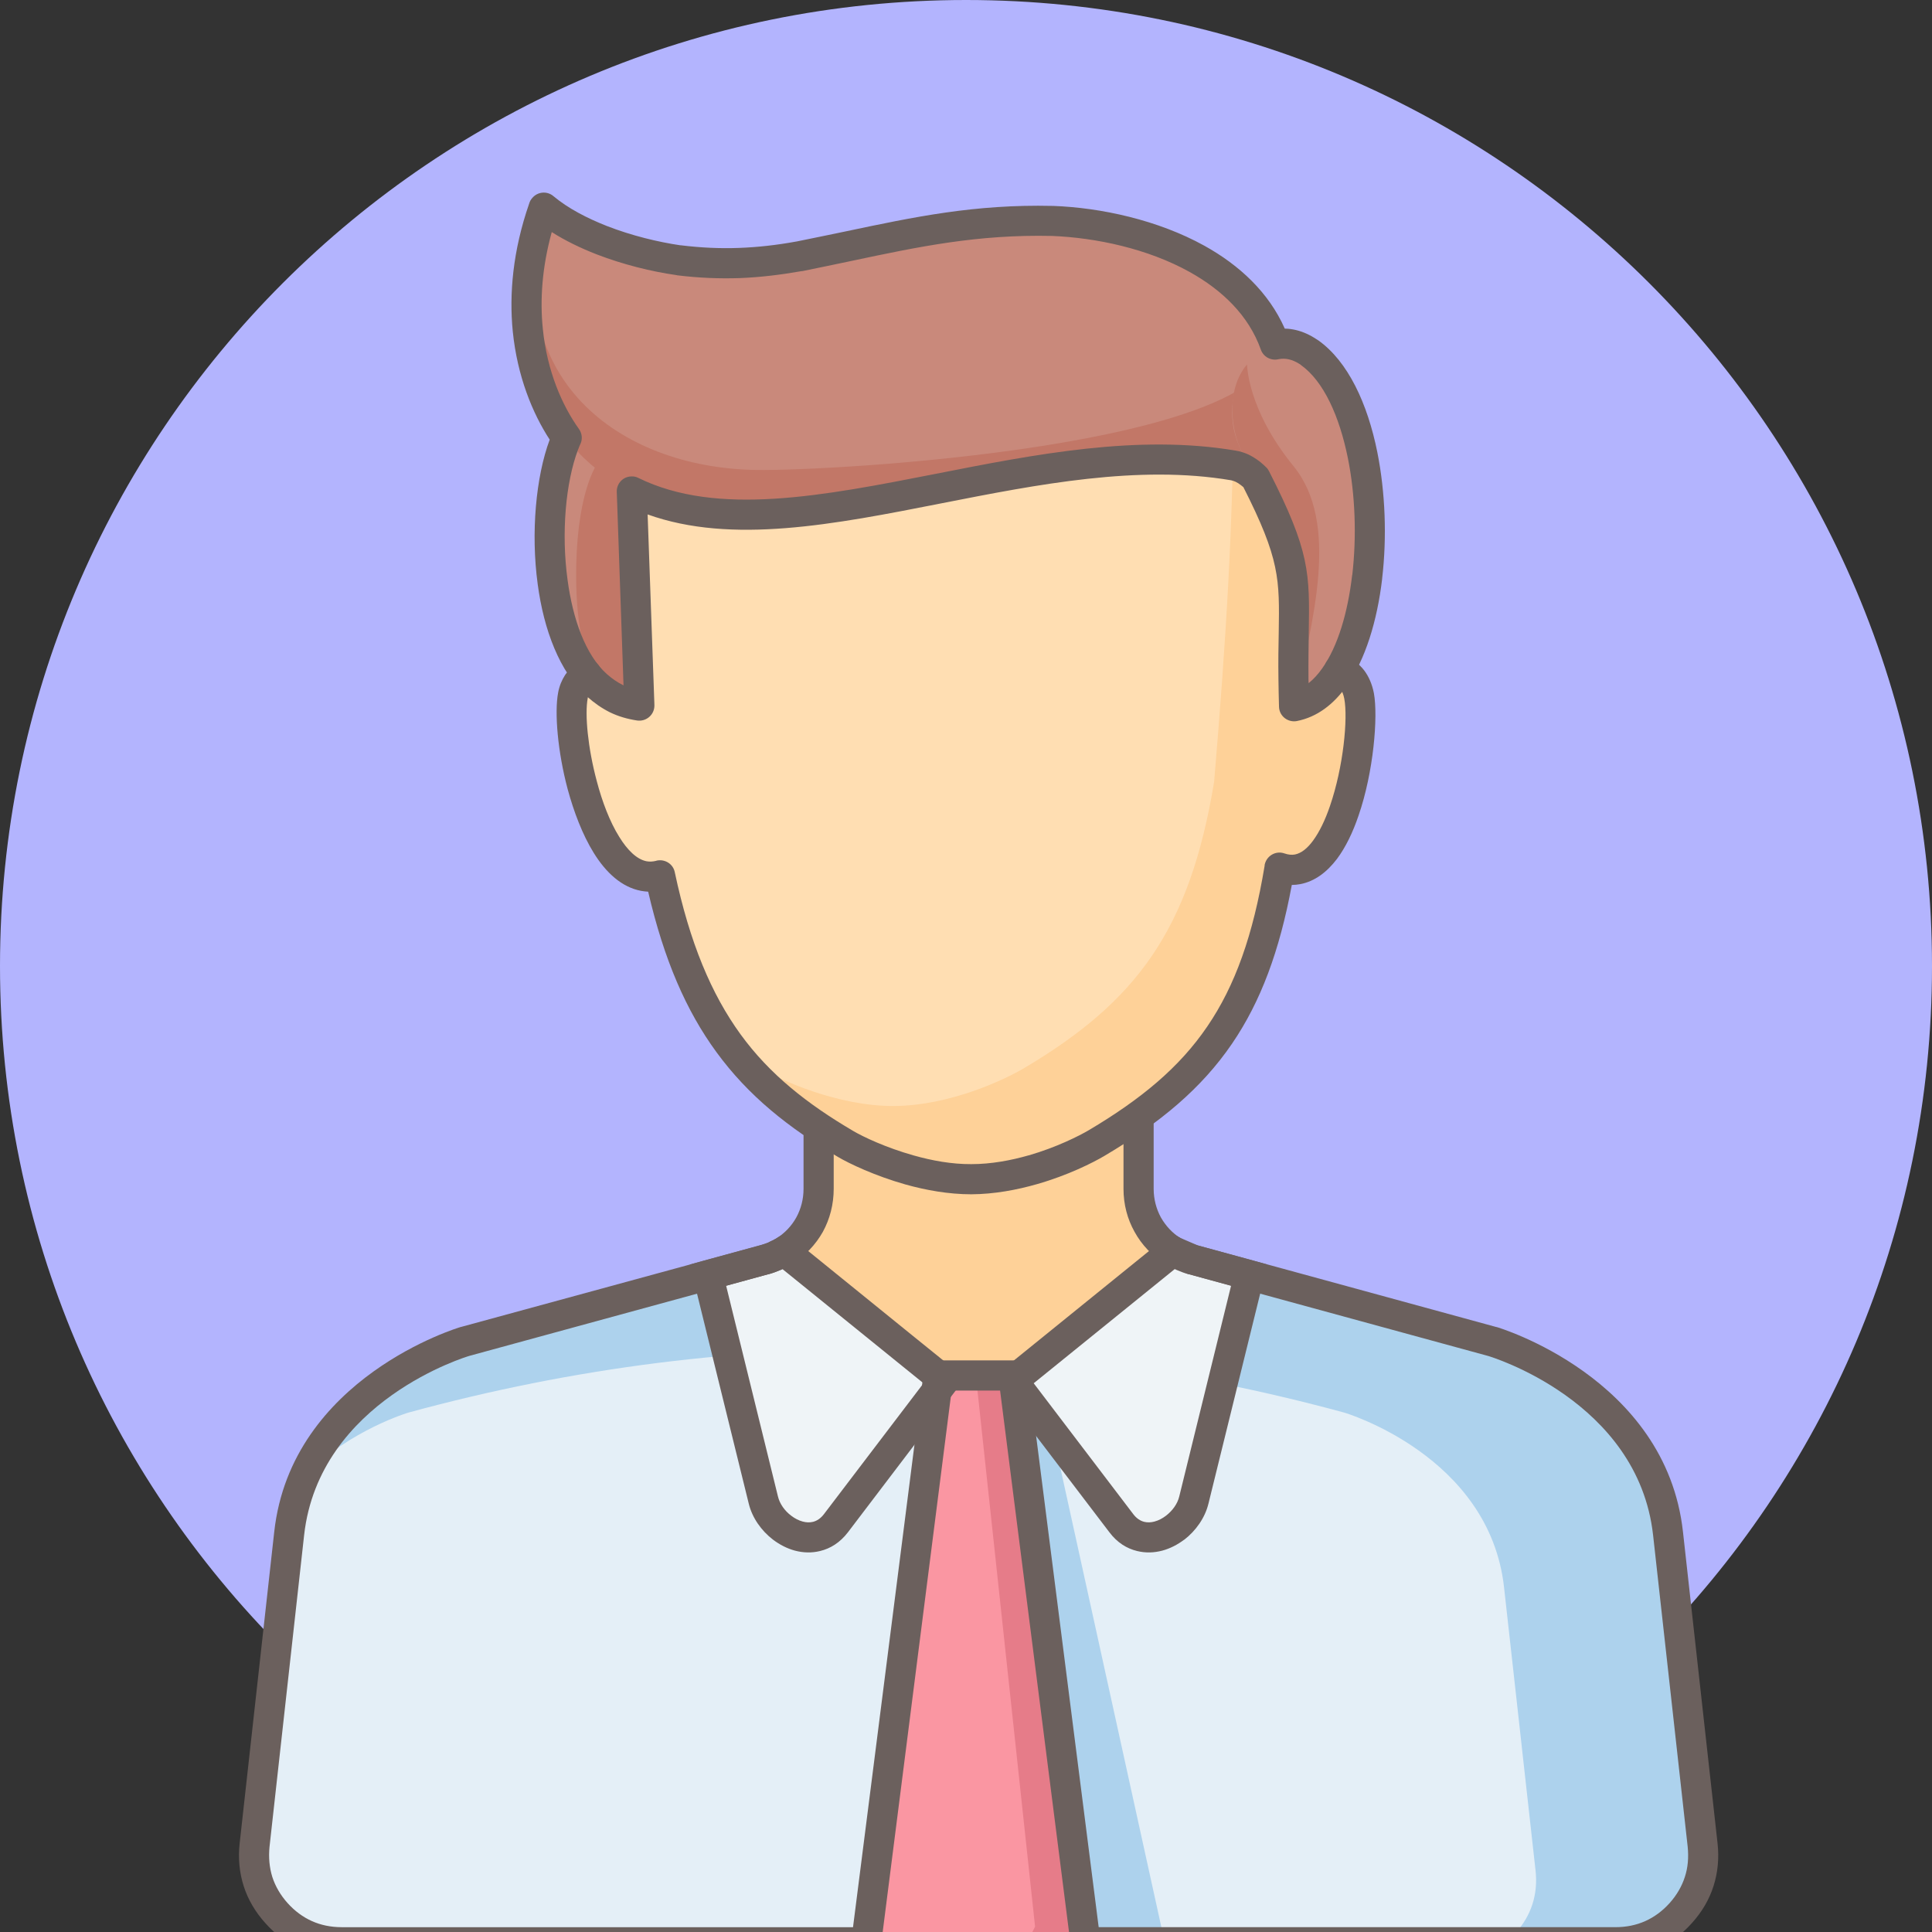 <svg xmlns="http://www.w3.org/2000/svg" viewBox="0 0 14027 14027" width="256" height="256">
    <rect x="0" y="0" width="14027" height="14027" fill="#333333" stroke="none"/>
    <defs>
        <clipPath id="a">
            <path d="M7014 0c3873,0 7013,3140 7013,7014 0,3873 -3140,7013 -7013,7013 -3874,0 -7014,-3140 -7014,-7013 0,-3874 3140,-7014 7014,-7014z" fill="#000000"/>
        </clipPath>
    </defs>
    <path fill="#b3b4fe" d="M7014 0c3873,0 7013,3140 7013,7014 0,3873 -3140,7013 -7013,7013 -3874,0 -7014,-3140 -7014,-7013 0,-3874 3140,-7014 7014,-7014z"/>
    <g clipPath="url(#a)" fill="#000000" class="maleSvgShaped">
        <path fill="#fed198" d="M8266 8101l0 530c0,190 96,358 250,453l-1162 940 -498 0 -1162 -940c154,-95 250,-262 250,-453l0 -448c63,42 128,83 197,123 124,74 523,256 911,256 396,-1 782,-188 910,-263 109,-65 210,-130 304,-198z"/>
        <path fill="#fed198" d="M4588 3518c75,-2178 4763,-2371 4838,0 0,520 -5,977 -19,1382 126,-76 411,-112 460,153 56,300 -115,1406 -577,1247 -171,1038 -544,1534 -1328,1999 -128,75 -514,262 -910,263 -388,0 -787,-182 -911,-256 -699,-411 -1124,-892 -1349,-1951 -464,124 -692,-985 -633,-1306 42,-222 320,-229 460,-181 -21,-398 -31,-845 -31,-1350z"/>
        <path fill="#ffdeb2" d="M4588 3518c60,-1743 3072,-2214 4313,-1119 32,120 51,247 56,382 0,1014 -57,1884 -142,2895 -178,1080 -566,1597 -1383,2081 -132,78 -534,272 -946,273 -404,1 -819,-189 -948,-265 -69,-41 -134,-81 -197,-123 -249,-314 -428,-717 -549,-1287 -464,124 -692,-985 -633,-1306 42,-222 320,-229 460,-181 -21,-398 -31,-845 -31,-1350z"/>
        <path fill="#c9897b" d="M3995 3927c0,1166 647,1196 647,1196l-56 -1557c-22,-630 -326,-770 -489,-346 -61,157 -102,391 -102,707z"/>
        <path fill="#c27767" d="M4334 4976c156,140 308,147 308,147l-56 -1557c-4,-133 -22,-244 -48,-332 -88,-20 -184,58 -254,239 -60,157 -101,392 -101,707 0,366 64,620 151,796z"/>
        <path fill="#c27767" d="M9426 4055c0,0 -185,-627 -471,-675 -1677,-285 -3635,975 -4715,-54 -271,-259 -603,-932 -293,-1818 0,0 673,576 1858,352 431,-81 2309,-653 3160,226 387,401 404,707 461,1432l0 537z"/>
        <path fill="#c9897b" d="M3947 1508c0,0 673,576 1858,352 431,-81 2309,-653 3160,226 86,89 233,251 292,416 -45,741 -3219,920 -3771,910 -992,-17 -1870,-668 -1539,-1904z"/>
        <path fill="#add2ed" d="M8516 9084c44,27 92,48 144,62l2176 594c0,0 1158,342 1275,1394l250 2261c21,187 -33,355 -158,495 -125,139 -286,211 -474,211 -2912,0 -6335,0 -9248,0 -188,0 -349,-72 -474,-211 -125,-140 -179,-309 -158,-495l250 -2261c117,-1052 1275,-1394 1275,-1394l2176 -594c52,-14 100,-35 144,-62l1162 940 498 0 1162 -940z"/>
        <path fill="#e4eff7" d="M10934 14101l-8453 0c-188,0 -349,-72 -474,-211 -125,-140 -179,-308 -158,-495l251 -2261c17,-159 58,-301 116,-429 335,-327 749,-449 749,-449 1201,-328 2417,-481 3632,-458l259 226 498 0 226 -170c730,71 1457,205 2180,402 0,0 1054,311 1160,1269l229 2059c18,170 -31,323 -145,450 -22,25 -45,47 -70,67z"/>
        <polygon fill="#add2ed" points="7172 10024 6653 14101 8456 14101 7551 9986 7404 9986 7354 10024"/>
        <path fill="#c9897b" d="M9394 5128c-29,-1112 108,-921 -380,-1854 -220,-419 129,-971 494,-713 622,440 576,2428 -114,2567z"/>
        <path fill="#c27767" d="M9394 5128c-29,-1112 108,-921 -380,-1854 -73,-139 -118,-443 40,-628 1,1 -1,322 337,738 339,415 140,1128 3,1744z"/>
        <path fill="#eff4f7" d="M5694 9084l0 0 865 700 297 240-786 1034c-168 221-474 54-528-168l-401-1632 409-112c52-14 100-35 144-62zM8516 9084l0 0-1162 940 786 1034c168 221 474 54 528-168l402-1632-410-112c-52-14-100-35-144-62z"/>
        <polygon fill="#fa96a2" points="6813 9986 6289 14101 7085 15162 7881 14101 7357 9986" class="maleSvgShaped"/>
        <polygon fill="#e67c89" points="7127 10378 7515 13988 7458 14101 7085 15162 7881 14101 7364 10037 7361 10018 7357 9986 7085 9986 7089 10024"/>
        <path fill="#6b605d" fill-rule="nonzero" d="M5637 8991c61,-38 111,-91 145,-153 33,-61 52,-131 52,-207l0 -448 219 0 0 448c0,113 -28,220 -79,313 -53,94 -129,174 -223,232l-114 -185zm2739 -890l0 530c0,75 19,146 52,207 35,62 84,115 145,153l-114 185c-94,-58 -170,-138 -222,-233 -52,-93 -80,-199 -80,-312l0 -530 219 0z"/>
        <path fill="#6b605d" fill-rule="nonzero" d="M9683 4966c-56,-22 -84,-86 -62,-142 22,-56 85,-84 142,-62 54,21 103,55 142,106 32,43 57,98 70,165 31,170 -2,573 -112,890 -40,118 -92,227 -156,313 -73,96 -161,163 -266,183 -21,4 -41,6 -62,6 -89,481 -226,847 -433,1151 -222,326 -523,577 -929,817 -81,48 -263,140 -487,204l0 0c-146,42 -311,73 -478,74 -165,0 -330,-30 -477,-71 -223,-63 -409,-152 -489,-199 -362,-213 -653,-445 -885,-763 -218,-298 -380,-668 -495,-1164 -17,-1 -34,-3 -51,-6 -140,-26 -255,-131 -345,-277 -81,-131 -144,-297 -189,-463 -72,-271 -96,-554 -69,-698 9,-50 27,-92 50,-128 2,-3 5,-7 7,-10 25,-35 56,-64 91,-87 51,-33 118,-18 151,32 33,51 19,119 -32,151 -12,8 -22,18 -31,29l-3 5c-8,13 -15,29 -18,47 -22,118 1,361 66,603 39,148 94,294 163,404 59,96 127,163 198,177 22,4 44,3 69,-3l6 -2c60,-12 118,25 130,84 109,514 266,886 478,1178 211,290 482,504 819,702 70,41 235,120 438,177 131,37 276,64 418,63 144,0 288,-27 417,-64l1 0 0 0c200,-58 363,-140 436,-183 379,-225 657,-455 859,-752 203,-297 333,-665 416,-1164 0,-9 2,-17 5,-25 20,-57 82,-88 139,-68 29,10 54,12 76,8 47,-9 91,-45 131,-99 48,-65 90,-153 124,-253 98,-285 131,-636 104,-779 -6,-32 -16,-55 -29,-72 -13,-17 -29,-28 -48,-35zm-4920 1284l1 -1 -1 1z"/>
        <path fill="#6b605d" fill-rule="nonzero" d="M4406 4894c40 35 78 61 119 81l2 1-49-1405c-2-60 45-111 106-112 18-1 36 3 51 11l0 0c573 282 1343 130 2160-30 716-141 1467-289 2179-168 31 5 61 15 90 28l0 0 0 0c27 13 53 29 78 48 8 6 17 13 25 21l2 1 0 1 1 0c8 7 15 14 22 21 9 8 16 18 21 28l0 0c299 585 296 743 289 1176-1 95-3 205-2 337l1 27c36-29 69-65 99-108 113-159 185-403 217-675l1-3c32-278 22-580-32-848l0 0 0 0c-61-302-175-558-341-676l-6-5c-28-18-55-30-81-36-26-6-52-6-76-1-55 13-110-18-128-70l0 0c-88-248-281-432-516-563-305-170-681-249-999-262l-1 0c-540-12-968 78-1454 181-121 25-246 52-357 74-3 0-7 1-10 1-154 27-299 44-444 50-150 5-299-1-455-20l-9-2c-177-25-385-76-579-151-115-45-225-98-324-161-71 257-86 493-65 701 31 311 142 560 262 728 26 36 27 81 8 116l-4 9 0 0-8 21-2 4c-90 238-123 606-76 948 38 282 129 542 285 682l0 0zm23 278c-58-29-112-66-166-114l0 0-1 0c-200-179-314-487-358-816-51-374-13-782 87-1050-125-192-235-460-268-785-27-272 0-586 119-929 4-14 11-28 22-40 39-47 108-53 154-14 105 88 243 160 391 218 178 69 368 115 531 139l4 0c148 18 285 24 421 19 135-5 271-20 414-46l6-1c136-27 247-51 355-73 498-105 937-198 1502-185l5 0c347 13 759 102 1097 289 254 141 467 338 584 602 27 0 53 4 80 10 51 12 103 35 155 70l8 5c216 153 358 459 429 813l0 0c58 291 70 617 35 915l0 3c-36 306-122 586-256 776-96 136-216 228-363 257l0 0c-6 1-12 2-18 2-61 1-111-46-112-107-2-63-3-129-4-195l0 0c-2-135 0-246 2-343 6-387 9-532-257-1056l-2-1 0 0-16-13c-13-10-25-18-38-24l0 0c-11-5-22-9-33-11-673-114-1404 30-2101 167-782 154-1524 300-2135 81l49 1376c1 10 0 19-1 28-9 60-65 101-125 92-72-11-136-30-196-59zm5389-998c8-59 62-100 121-93l-121 93zM8473 9184c-55-24-81-88-57-144 24-55 88-80 143-57l137 59 2169 593 2 0 0 0c3 1 1228 362 1352 1487l251 2261c12 108 2 212-29 310-31 98-84 188-157 269-73 82-157 144-250 186-94 42-196 63-305 63l-3861 0 33-44-23-175 3851 0c79 0 151-15 216-44 65-29 125-73 177-131 52-58 89-122 111-191 22-67 28-141 20-219l-251-2261c-109-980-1194-1300-1197-1301l0 0-2174-594 0 0c-5-1-10-3-14-5l-144-62zm-2131 5027l-3861 0c-109 0-211-21-305-63-93-42-177-104-250-186-73-81-126-172-157-269-31-98-41-202-29-310l251-2261c124-1125 1349-1486 1352-1487l8-2 2171-592c21-6 41-13 60-21l0-1 0 0c20-9 38-18 55-28 51-32 118-16 150 35 32 51 16 119-36 150-27 17-55 32-83 44l0 0c-29 12-58 23-89 31l-2171 593-3 1c-3 1-1088 321-1197 1301l-251 2261c-8 78-1 152 20 220 22 68 59 132 111 190 52 58 112 102 177 131 65 29 137 44 216 44l3851 0-23 175 33 44z" />
        <path fill="#6b605d" fillRule="nonzero" d="M5694 8974l0 0 39 0 30 24 865 701 297 240 82 66-64 85-786 1034c-58 76-128 119-203 137-61 15-123 13-183-3-56-15-110-43-158-79-85-65-152-159-177-263l-402-1632-25-103 103-29 410-112 0 0c22-6 42-13 59-20l0-1c21-9 39-18 56-28l27-17 30 0zm796 895l-809-655-13 6 0 0c-31 13-60 24-89 32l0-1-307 84 376 1529c13 55 50 106 97 141 25 19 53 34 83 42 26 7 51 8 75 2 28-7 56-25 80-57l722-949-215-174zM8516 8974l0 0 31 0 27 17c17 10 35 20 55 28l0 1c17 7 37 14 59 20l0 0 410 112 103 29-25 103-402 1632c-25 104-92 198-176 263l-1 0c-48 36-102 64-158 79-60 16-122 18-183 3-75-18-145-61-202-137l-787-1034-64-85 82-66 1162-941 30-24 39 0zm13 240l-1024 829 722 949c24 32 52 50 80 57 24 6 49 5 75-2 30-8 58-23 83-42l0 0c47-36 84-86 97-141l376-1529-307-84 0 1c-29-8-59-19-89-32l0 0-13-6z" />
        <path fill="#6b605d" fillRule="nonzero" d="M6909 10096l-506 3975 682 909 682 -909 -506 -3975 -352 0zm-728 3992l524 -4115 12 -96 96 0 544 0 96 0 12 96 524 4115 6 44 -27 35 -796 1061 -87 116 -87 -116 -796 -1061 -26 -35 5 -44z" />
    </g>
    <path fill="none" d="M7014 0c3873,0 7013,3140 7013,7014 0,3873 -3140,7013 -7013,7013 -3874,0 -7014,-3140 -7014,-7013 0,-3874 3140,-7014 7014,-7014z" />
</svg>  